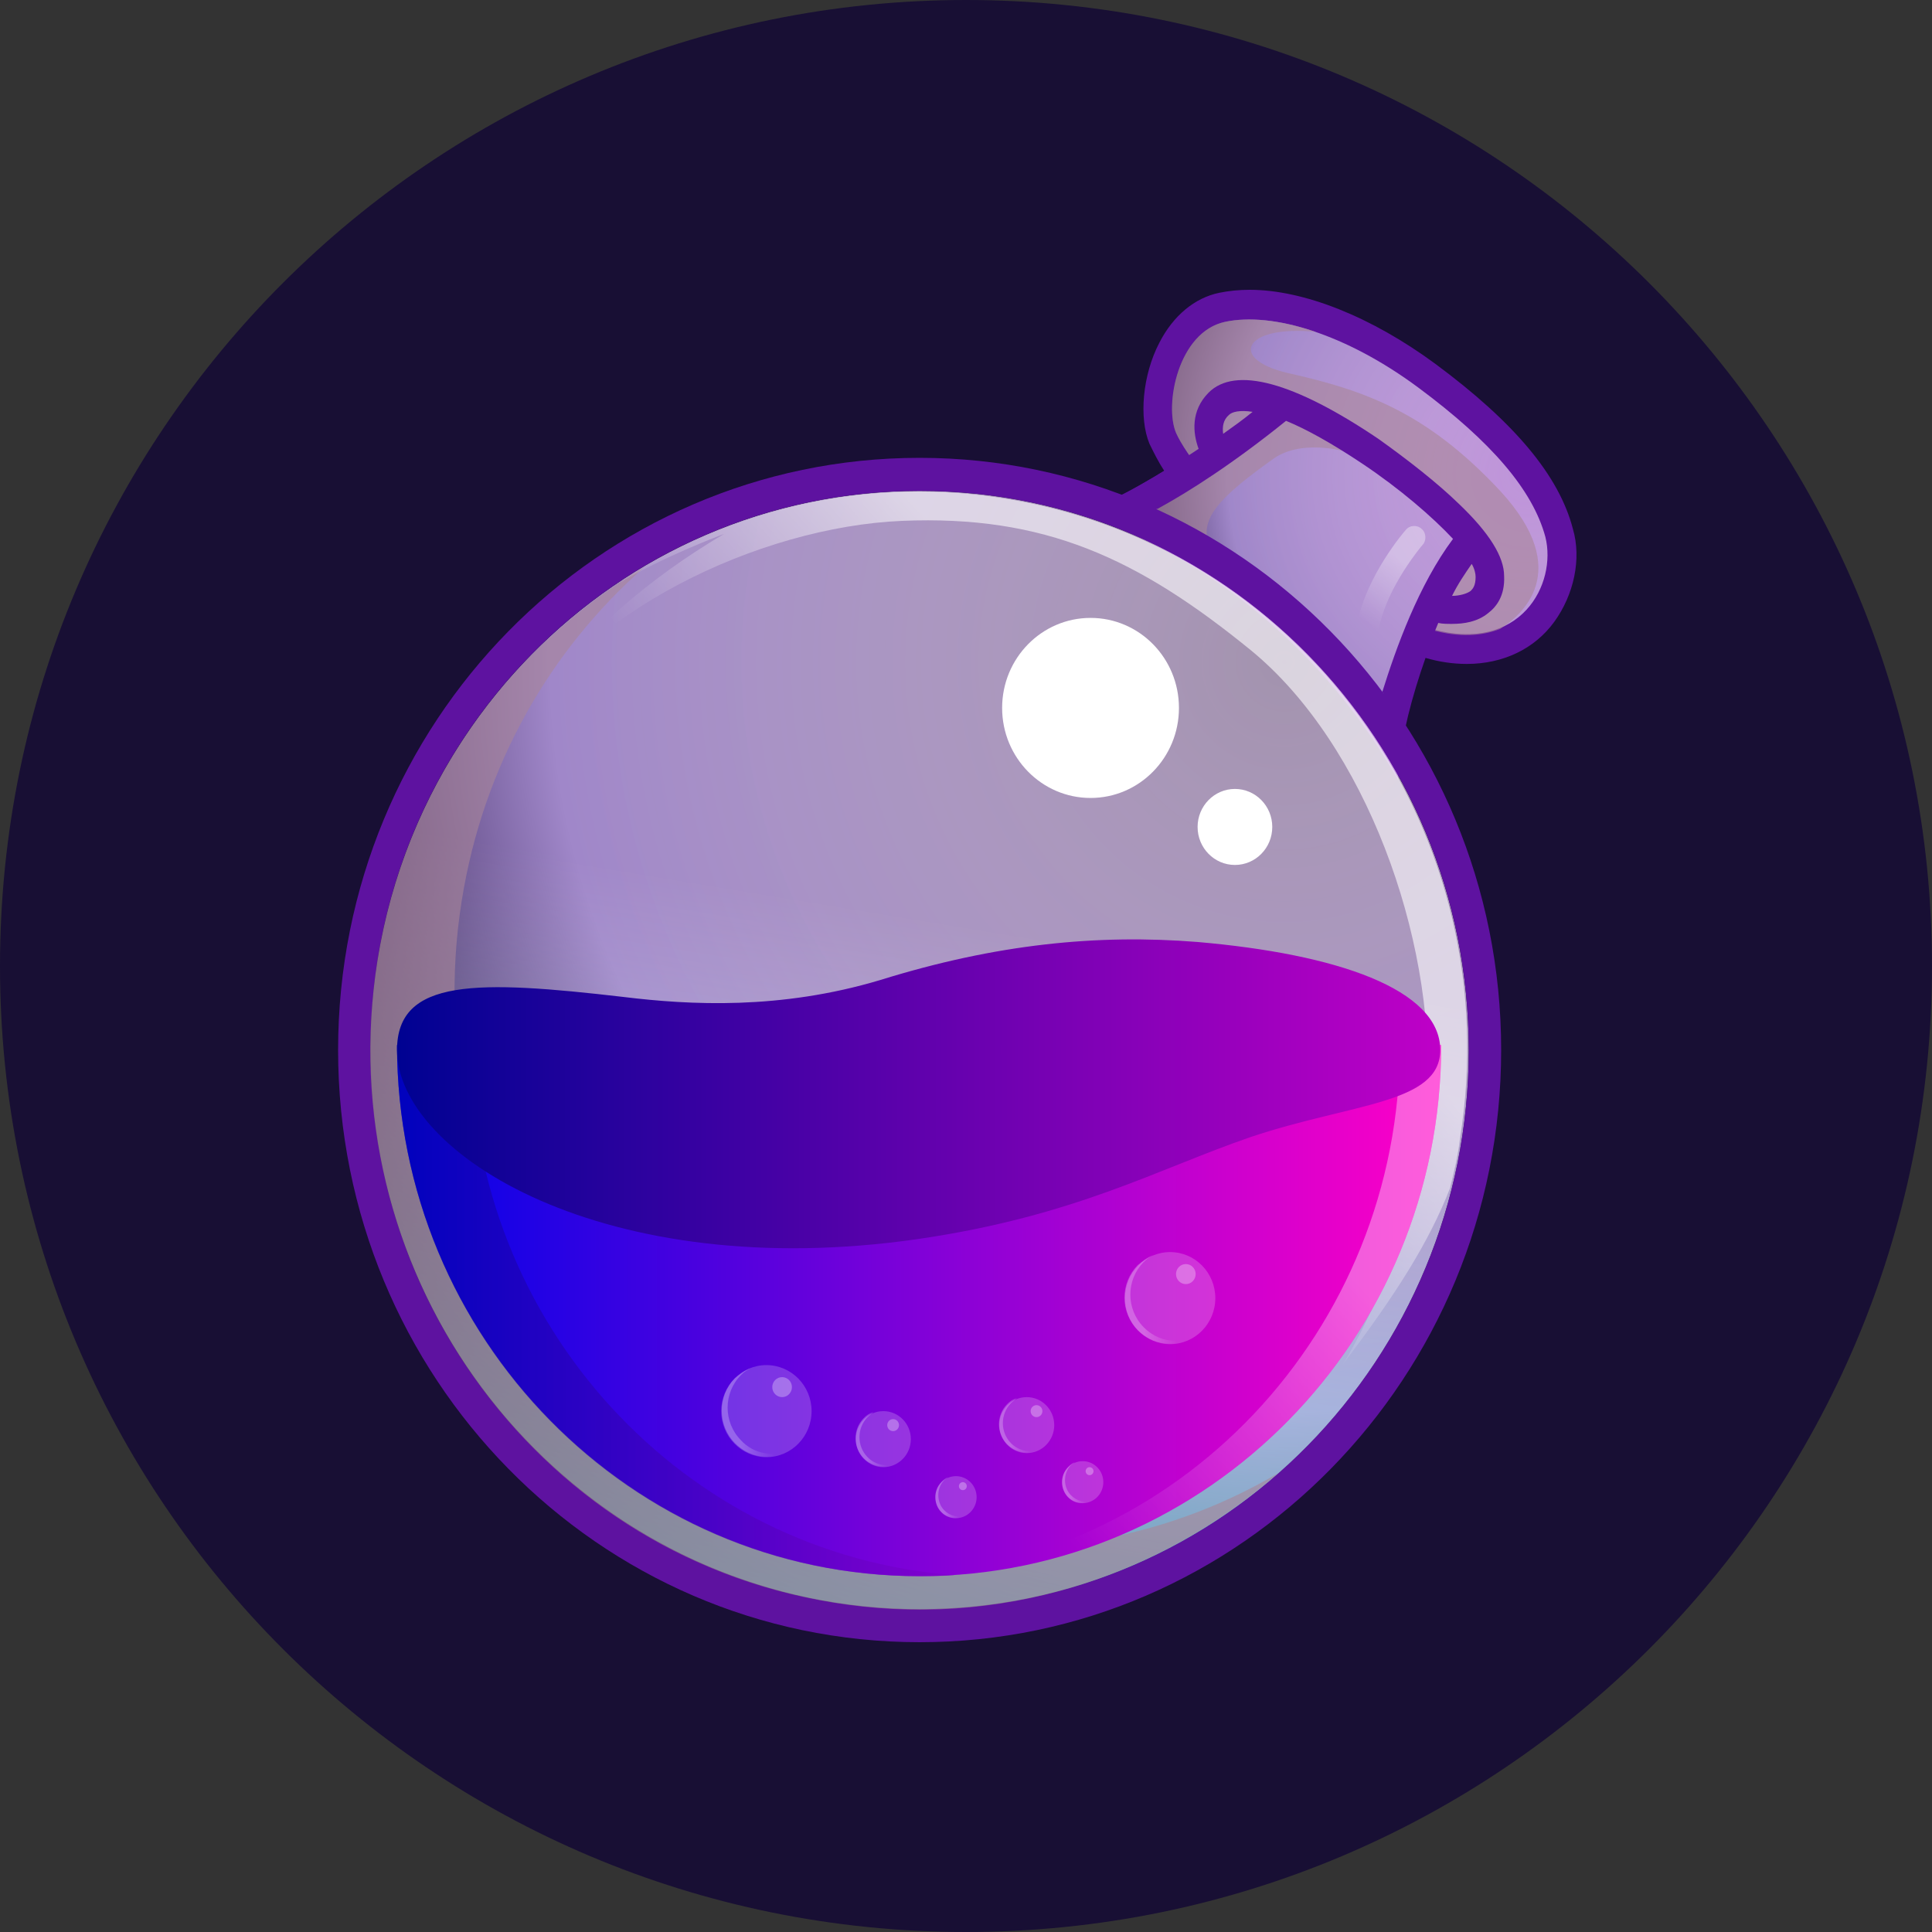 <svg width="40" height="40" viewBox="0 0 40 40" fill="none" xmlns="http://www.w3.org/2000/svg">
<rect x="0" y="0" width="40" height="40" fill="#333333" stroke="none"/>
<path d="M0 20C0 8.954 8.954 0 20 0C31.046 0 40 8.954 40 20C40 31.046 31.046 40 20 40C8.954 40 0 31.046 0 20Z" fill="#180F34"/>
<path d="M32.565 10.95C32.28 9.852 31.365 8.754 29.717 7.533C28.395 6.559 26.992 6 25.873 6C25.65 6 25.446 6.021 25.243 6.062C24.735 6.166 24.287 6.538 24.002 7.098C23.657 7.76 23.575 8.651 23.799 9.189C23.88 9.355 23.982 9.562 24.104 9.748C23.026 10.411 22.416 10.598 22.335 10.618C25.141 11.571 27.48 13.559 28.944 16.148L28.965 15.899C29.026 15.216 29.229 14.429 29.514 13.621C29.799 13.704 30.083 13.746 30.368 13.746C31.12 13.746 31.771 13.435 32.178 12.876C32.585 12.316 32.748 11.571 32.565 10.95Z" fill="#5E12A0"/>
<path d="M29.636 13.021C31.487 13.539 32.239 12.089 31.995 11.115C31.731 10.142 30.877 9.148 29.372 8.03C27.867 6.911 26.341 6.456 25.365 6.663C24.389 6.87 24.104 8.382 24.348 8.962C24.45 9.189 24.674 9.521 24.979 9.894C24.592 10.163 24.226 10.37 23.921 10.556C25.792 11.405 27.419 12.731 28.64 14.388C28.782 13.829 28.985 13.331 29.168 12.896C29.311 12.917 29.473 12.959 29.636 13.021Z" fill="url(#paint0_radial_1140_4190)"/>
<path d="M19.04 33.316C25.319 33.316 30.409 28.133 30.409 21.739C30.409 15.346 25.319 10.163 19.04 10.163C12.761 10.163 7.671 15.346 7.671 21.739C7.671 28.133 12.761 33.316 19.04 33.316Z" fill="url(#paint1_radial_1140_4190)"/>
<path opacity="0.6" d="M31.059 10.163C29.514 8.506 28.212 8.071 26.646 7.719C25.426 7.429 25.751 6.725 27.236 6.87C26.524 6.621 25.853 6.559 25.365 6.663C24.389 6.87 24.104 8.382 24.348 8.961C24.45 9.189 24.673 9.521 24.978 9.893C24.429 10.266 23.961 10.536 23.575 10.743C23.758 10.825 23.982 10.929 24.246 11.074C24.938 11.447 25.69 12.068 25.69 12.068C24.551 11.074 24.795 10.618 26.361 9.5C26.849 9.148 27.744 9.189 28.578 9.624C29.412 10.059 30.388 11.157 30.388 11.157L29.453 12.979C29.514 13 29.575 13.021 29.636 13.041C30.225 13.207 30.693 13.166 31.059 13.021C31.486 12.751 32.605 11.84 31.059 10.163Z" fill="#A98698"/>
<path d="M26.626 8.713C27.033 8.879 27.561 9.169 28.212 9.604C28.985 10.121 29.656 10.701 30.083 11.157C29.371 12.11 28.904 13.414 28.619 14.326C28.761 14.533 28.924 14.74 29.066 14.947C29.209 14.429 29.453 13.663 29.778 12.897C29.86 12.917 29.961 12.917 30.063 12.917C30.307 12.917 30.592 12.876 30.815 12.69C30.978 12.565 31.161 12.337 31.141 11.923C31.141 11.53 30.836 11.033 30.205 10.432C29.758 9.997 29.148 9.521 28.538 9.086C26.789 7.905 25.568 7.574 25.019 8.133C24.653 8.506 24.694 8.962 24.816 9.293C24.165 9.728 23.616 10.039 23.25 10.246C23.494 10.329 23.718 10.432 23.962 10.536C24.613 10.184 25.548 9.583 26.626 8.713ZM30.47 11.675C30.531 11.778 30.551 11.882 30.551 11.944C30.551 12.13 30.49 12.192 30.449 12.234C30.368 12.296 30.205 12.337 30.063 12.337C30.185 12.089 30.327 11.882 30.47 11.675ZM25.446 8.589C25.507 8.527 25.67 8.485 25.934 8.527C25.731 8.692 25.528 8.837 25.324 8.982C25.304 8.837 25.324 8.692 25.446 8.589Z" fill="#5E12A0"/>
<path d="M19.04 9.479C12.389 9.479 7 14.968 7 21.74C7 28.512 12.389 34 19.04 34C25.69 34 31.08 28.512 31.08 21.74C31.08 14.968 25.67 9.479 19.04 9.479ZM19.04 33.317C12.755 33.317 7.671 28.139 7.671 21.74C7.671 15.341 12.755 10.163 19.04 10.163C25.324 10.163 30.409 15.341 30.409 21.74C30.409 28.139 25.304 33.317 19.04 33.317Z" fill="#5E12A0"/>
<path opacity="0.6" d="M19.04 33.316C25.319 33.316 30.409 28.133 30.409 21.739C30.409 15.346 25.319 10.163 19.04 10.163C12.761 10.163 7.671 15.346 7.671 21.739C7.671 28.133 12.761 33.316 19.04 33.316Z" fill="url(#paint2_linear_1140_4190)"/>
<path opacity="0.6" d="M18.958 31.908C12.755 30.894 8.546 24.95 9.562 18.633C10.01 15.837 11.393 13.456 13.345 11.737C10.498 13.414 8.383 16.334 7.813 19.897C6.817 26.213 11.027 32.157 17.209 33.172C20.667 33.752 24.002 32.654 26.463 30.5C24.287 31.784 21.643 32.343 18.958 31.908Z" fill="#A98698"/>
<path opacity="0.6" d="M20.85 10.328C17.982 9.852 15.196 10.515 12.918 11.985C12.878 12.027 12.837 12.068 12.837 12.068C13.711 11.53 14.993 11.053 14.993 11.053C11.698 13 10.681 15.216 10.681 15.216C11.962 12.689 15.725 10.908 18.674 10.784C21.623 10.66 23.555 11.55 25.914 13.476C28.273 15.423 29.697 19.399 29.554 22.547C29.432 25.695 27.805 28.243 27.805 28.243C28.924 26.772 29.595 25.695 30.022 24.598C30.104 24.266 30.185 23.935 30.226 23.583C31.242 17.287 27.053 11.343 20.85 10.328Z" fill="url(#paint3_linear_1140_4190)"/>
<path d="M29.839 21.636C29.839 27.704 24.999 32.633 19.04 32.633C13.081 32.633 8.22 27.704 8.22 21.636H29.839Z" fill="url(#paint4_linear_1140_4190)"/>
<g opacity="0.6">
<path opacity="0.6" d="M28.984 21.636C28.984 27.559 24.388 32.405 18.612 32.633C18.755 32.633 18.897 32.633 19.039 32.633C24.998 32.633 29.839 27.704 29.839 21.636H28.984Z" fill="url(#paint5_linear_1140_4190)"/>
</g>
<g opacity="0.7">
<path opacity="0.7" d="M9.746 21.636H8.22C8.22 27.704 13.061 32.633 19.019 32.633C19.284 32.633 19.528 32.633 19.772 32.612C14.179 32.198 9.746 27.435 9.746 21.636Z" fill="url(#paint6_linear_1140_4190)"/>
</g>
<path d="M29.819 21.739C29.819 20.476 27.663 19.751 24.795 19.503C22.721 19.337 20.626 19.544 18.226 20.29C16.152 20.911 14.281 20.808 12.918 20.642C9.888 20.29 8.22 20.248 8.22 21.739C8.22 23.893 12.532 26.586 18.999 25.654C22.273 25.177 23.962 24.204 25.894 23.541C27.988 22.837 29.819 22.858 29.819 21.739Z" fill="url(#paint7_linear_1140_4190)"/>
<path d="M22.579 16.521C23.59 16.521 24.409 15.686 24.409 14.657C24.409 13.627 23.59 12.793 22.579 12.793C21.568 12.793 20.748 13.627 20.748 14.657C20.748 15.686 21.568 16.521 22.579 16.521Z" fill="white"/>
<path d="M25.568 17.908C25.995 17.908 26.341 17.556 26.341 17.121C26.341 16.687 25.995 16.334 25.568 16.334C25.141 16.334 24.795 16.687 24.795 17.121C24.795 17.556 25.141 17.908 25.568 17.908Z" fill="white"/>
<g opacity="0.6">
<path opacity="0.6" d="M28.334 13.165C28.314 13.165 28.293 13.165 28.293 13.165C28.171 13.145 28.09 13.02 28.11 12.875C28.293 11.923 29.066 11.011 29.107 10.97C29.188 10.867 29.351 10.867 29.432 10.949C29.534 11.032 29.534 11.198 29.453 11.281C29.432 11.302 28.72 12.151 28.558 12.979C28.537 13.103 28.436 13.165 28.334 13.165Z" fill="url(#paint8_linear_1140_4190)"/>
</g>
<path opacity="0.2" d="M18.289 30.376C18.603 30.376 18.858 30.116 18.858 29.796C18.858 29.475 18.603 29.216 18.289 29.216C17.974 29.216 17.719 29.475 17.719 29.796C17.719 30.116 17.974 30.376 18.289 30.376Z" fill="white"/>
<g opacity="0.4">
<path opacity="0.6" d="M17.962 30.169C17.738 29.941 17.738 29.569 17.962 29.341C18.003 29.299 18.043 29.279 18.084 29.237C18.003 29.258 17.942 29.299 17.881 29.362C17.657 29.589 17.657 29.962 17.881 30.19C18.064 30.376 18.348 30.418 18.572 30.294C18.369 30.376 18.125 30.335 17.962 30.169Z" fill="url(#paint9_linear_1140_4190)"/>
</g>
<path opacity="0.3" d="M18.491 29.63C18.558 29.63 18.613 29.574 18.613 29.506C18.613 29.437 18.558 29.381 18.491 29.381C18.423 29.381 18.369 29.437 18.369 29.506C18.369 29.574 18.423 29.63 18.491 29.63Z" fill="white"/>
<path opacity="0.2" d="M21.258 30.085C21.572 30.085 21.827 29.826 21.827 29.506C21.827 29.185 21.572 28.926 21.258 28.926C20.943 28.926 20.689 29.185 20.689 29.506C20.689 29.826 20.943 30.085 21.258 30.085Z" fill="white"/>
<g opacity="0.4">
<path opacity="0.6" d="M20.931 29.879C20.707 29.651 20.707 29.279 20.931 29.051C20.972 29.009 21.013 28.989 21.053 28.947C20.972 28.968 20.911 29.009 20.85 29.072C20.626 29.299 20.626 29.672 20.85 29.9C21.033 30.086 21.318 30.128 21.541 30.003C21.338 30.086 21.094 30.045 20.931 29.879Z" fill="url(#paint10_linear_1140_4190)"/>
</g>
<path opacity="0.3" d="M21.46 29.34C21.527 29.34 21.582 29.285 21.582 29.216C21.582 29.148 21.527 29.092 21.46 29.092C21.392 29.092 21.338 29.148 21.338 29.216C21.338 29.285 21.392 29.34 21.46 29.34Z" fill="white"/>
<path opacity="0.2" d="M19.793 31.432C20.028 31.432 20.22 31.237 20.22 30.997C20.22 30.757 20.028 30.562 19.793 30.562C19.557 30.562 19.365 30.757 19.365 30.997C19.365 31.237 19.557 31.432 19.793 31.432Z" fill="white"/>
<g opacity="0.4">
<path opacity="0.6" d="M19.548 31.267C19.386 31.101 19.386 30.811 19.548 30.646C19.569 30.625 19.609 30.604 19.63 30.584C19.569 30.604 19.528 30.646 19.487 30.687C19.325 30.853 19.325 31.143 19.487 31.308C19.63 31.453 19.833 31.474 20.016 31.37C19.854 31.433 19.67 31.391 19.548 31.267Z" fill="url(#paint11_linear_1140_4190)"/>
</g>
<path opacity="0.3" d="M19.935 30.852C19.98 30.852 20.016 30.815 20.016 30.769C20.016 30.724 19.98 30.686 19.935 30.686C19.89 30.686 19.853 30.724 19.853 30.769C19.853 30.815 19.89 30.852 19.935 30.852Z" fill="white"/>
<path opacity="0.2" d="M22.416 31.121C22.652 31.121 22.843 30.927 22.843 30.686C22.843 30.446 22.652 30.252 22.416 30.252C22.18 30.252 21.989 30.446 21.989 30.686C21.989 30.927 22.18 31.121 22.416 31.121Z" fill="white"/>
<g opacity="0.4">
<path opacity="0.6" d="M22.172 30.956C22.009 30.791 22.009 30.501 22.172 30.335C22.192 30.314 22.233 30.294 22.253 30.273C22.192 30.294 22.152 30.335 22.111 30.377C21.948 30.542 21.948 30.832 22.111 30.998C22.253 31.143 22.457 31.163 22.64 31.06C22.477 31.122 22.294 31.081 22.172 30.956Z" fill="url(#paint12_linear_1140_4190)"/>
</g>
<path opacity="0.3" d="M22.558 30.542C22.603 30.542 22.64 30.505 22.64 30.459C22.64 30.413 22.603 30.376 22.558 30.376C22.514 30.376 22.477 30.413 22.477 30.459C22.477 30.505 22.514 30.542 22.558 30.542Z" fill="white"/>
<path opacity="0.2" d="M15.867 30.169C16.384 30.169 16.803 29.742 16.803 29.216C16.803 28.69 16.384 28.263 15.867 28.263C15.351 28.263 14.932 28.69 14.932 29.216C14.932 29.742 15.351 30.169 15.867 30.169Z" fill="white"/>
<g opacity="0.4">
<path opacity="0.6" d="M15.339 29.817C14.973 29.444 14.973 28.843 15.339 28.471C15.4 28.409 15.461 28.367 15.543 28.326C15.421 28.367 15.319 28.45 15.217 28.533C14.851 28.906 14.851 29.506 15.217 29.879C15.522 30.19 15.99 30.252 16.356 30.024C16.01 30.169 15.604 30.107 15.339 29.817Z" fill="url(#paint13_linear_1140_4190)"/>
</g>
<path opacity="0.3" d="M16.193 28.926C16.305 28.926 16.396 28.833 16.396 28.719C16.396 28.604 16.305 28.512 16.193 28.512C16.08 28.512 15.989 28.604 15.989 28.719C15.989 28.833 16.08 28.926 16.193 28.926Z" fill="white"/>
<path opacity="0.2" d="M24.226 27.829C24.743 27.829 25.162 27.402 25.162 26.876C25.162 26.35 24.743 25.923 24.226 25.923C23.71 25.923 23.291 26.35 23.291 26.876C23.291 27.402 23.71 27.829 24.226 27.829Z" fill="white"/>
<g opacity="0.4">
<path opacity="0.6" d="M23.677 27.477C23.311 27.104 23.311 26.503 23.677 26.13C23.738 26.068 23.799 26.027 23.88 25.985C23.758 26.027 23.657 26.11 23.555 26.192C23.189 26.565 23.189 27.166 23.555 27.539C23.86 27.849 24.328 27.911 24.694 27.684C24.348 27.828 23.962 27.766 23.677 27.477Z" fill="url(#paint14_linear_1140_4190)"/>
</g>
<path opacity="0.3" d="M24.551 26.586C24.664 26.586 24.755 26.493 24.755 26.378C24.755 26.264 24.664 26.171 24.551 26.171C24.439 26.171 24.348 26.264 24.348 26.378C24.348 26.493 24.439 26.586 24.551 26.586Z" fill="white"/>
<defs>
<radialGradient id="paint0_radial_1140_4190" cx="0" cy="0" r="1" gradientUnits="userSpaceOnUse" gradientTransform="translate(31.624 9.811) scale(9.09 9.256)">
<stop stop-color="#FFEAFF" stop-opacity="0.6"/>
<stop offset="0.681" stop-color="#A087C9"/>
<stop offset="1" stop-color="#10002F"/>
</radialGradient>
<radialGradient id="paint1_radial_1140_4190" cx="0" cy="0" r="1" gradientUnits="userSpaceOnUse" gradientTransform="translate(26.567 13.758) scale(22.239 22.647)">
<stop stop-color="#FFEAFF" stop-opacity="0.6"/>
<stop offset="0.681" stop-color="#A087C9"/>
<stop offset="1" stop-color="#10002F"/>
</radialGradient>
<linearGradient id="paint2_linear_1140_4190" x1="17.216" y1="33.152" x2="20.983" y2="10.329" gradientUnits="userSpaceOnUse">
<stop stop-color="#81FFFF"/>
<stop offset="0.62" stop-color="white" stop-opacity="0"/>
</linearGradient>
<linearGradient id="paint3_linear_1140_4190" x1="27.052" y1="13.877" x2="17.495" y2="22.488" gradientUnits="userSpaceOnUse">
<stop offset="0.289" stop-color="white"/>
<stop offset="0.78" stop-color="white" stop-opacity="0"/>
</linearGradient>
<linearGradient id="paint4_linear_1140_4190" x1="8.229" y1="27.128" x2="29.834" y2="27.128" gradientUnits="userSpaceOnUse">
<stop stop-color="#0002E9"/>
<stop offset="0.995" stop-color="#FF00C7"/>
</linearGradient>
<linearGradient id="paint5_linear_1140_4190" x1="30.856" y1="22.601" x2="18.896" y2="33.701" gradientUnits="userSpaceOnUse">
<stop offset="0.289" stop-color="white"/>
<stop offset="0.78" stop-color="white" stop-opacity="0"/>
</linearGradient>
<linearGradient id="paint6_linear_1140_4190" x1="8.229" y1="27.128" x2="19.788" y2="27.128" gradientUnits="userSpaceOnUse">
<stop stop-color="#000292"/>
<stop offset="0.995" stop-color="#7D00C7"/>
</linearGradient>
<linearGradient id="paint7_linear_1140_4190" x1="8.244" y1="22.653" x2="29.819" y2="22.653" gradientUnits="userSpaceOnUse">
<stop stop-color="#000292"/>
<stop offset="0.995" stop-color="#BE00C7"/>
</linearGradient>
<linearGradient id="paint8_linear_1140_4190" x1="29.465" y1="10.869" x2="27.873" y2="13.409" gradientUnits="userSpaceOnUse">
<stop offset="0.289" stop-color="white"/>
<stop offset="0.78" stop-color="white" stop-opacity="0"/>
</linearGradient>
<linearGradient id="paint9_linear_1140_4190" x1="17.712" y1="29.814" x2="18.573" y2="29.814" gradientUnits="userSpaceOnUse">
<stop offset="0.289" stop-color="white"/>
<stop offset="0.78" stop-color="white" stop-opacity="0"/>
</linearGradient>
<linearGradient id="paint10_linear_1140_4190" x1="20.68" y1="29.52" x2="21.54" y2="29.52" gradientUnits="userSpaceOnUse">
<stop offset="0.289" stop-color="white"/>
<stop offset="0.78" stop-color="white" stop-opacity="0"/>
</linearGradient>
<linearGradient id="paint11_linear_1140_4190" x1="19.363" y1="31.003" x2="20.009" y2="31.003" gradientUnits="userSpaceOnUse">
<stop offset="0.289" stop-color="white"/>
<stop offset="0.78" stop-color="white" stop-opacity="0"/>
</linearGradient>
<linearGradient id="paint12_linear_1140_4190" x1="21.978" y1="30.691" x2="22.623" y2="30.691" gradientUnits="userSpaceOnUse">
<stop offset="0.289" stop-color="white"/>
<stop offset="0.78" stop-color="white" stop-opacity="0"/>
</linearGradient>
<linearGradient id="paint13_linear_1140_4190" x1="14.933" y1="29.241" x2="16.338" y2="29.241" gradientUnits="userSpaceOnUse">
<stop offset="0.289" stop-color="white"/>
<stop offset="0.78" stop-color="white" stop-opacity="0"/>
</linearGradient>
<linearGradient id="paint14_linear_1140_4190" x1="23.279" y1="26.899" x2="24.684" y2="26.899" gradientUnits="userSpaceOnUse">
<stop offset="0.289" stop-color="white"/>
<stop offset="0.78" stop-color="white" stop-opacity="0"/>
</linearGradient>
</defs>
</svg>

